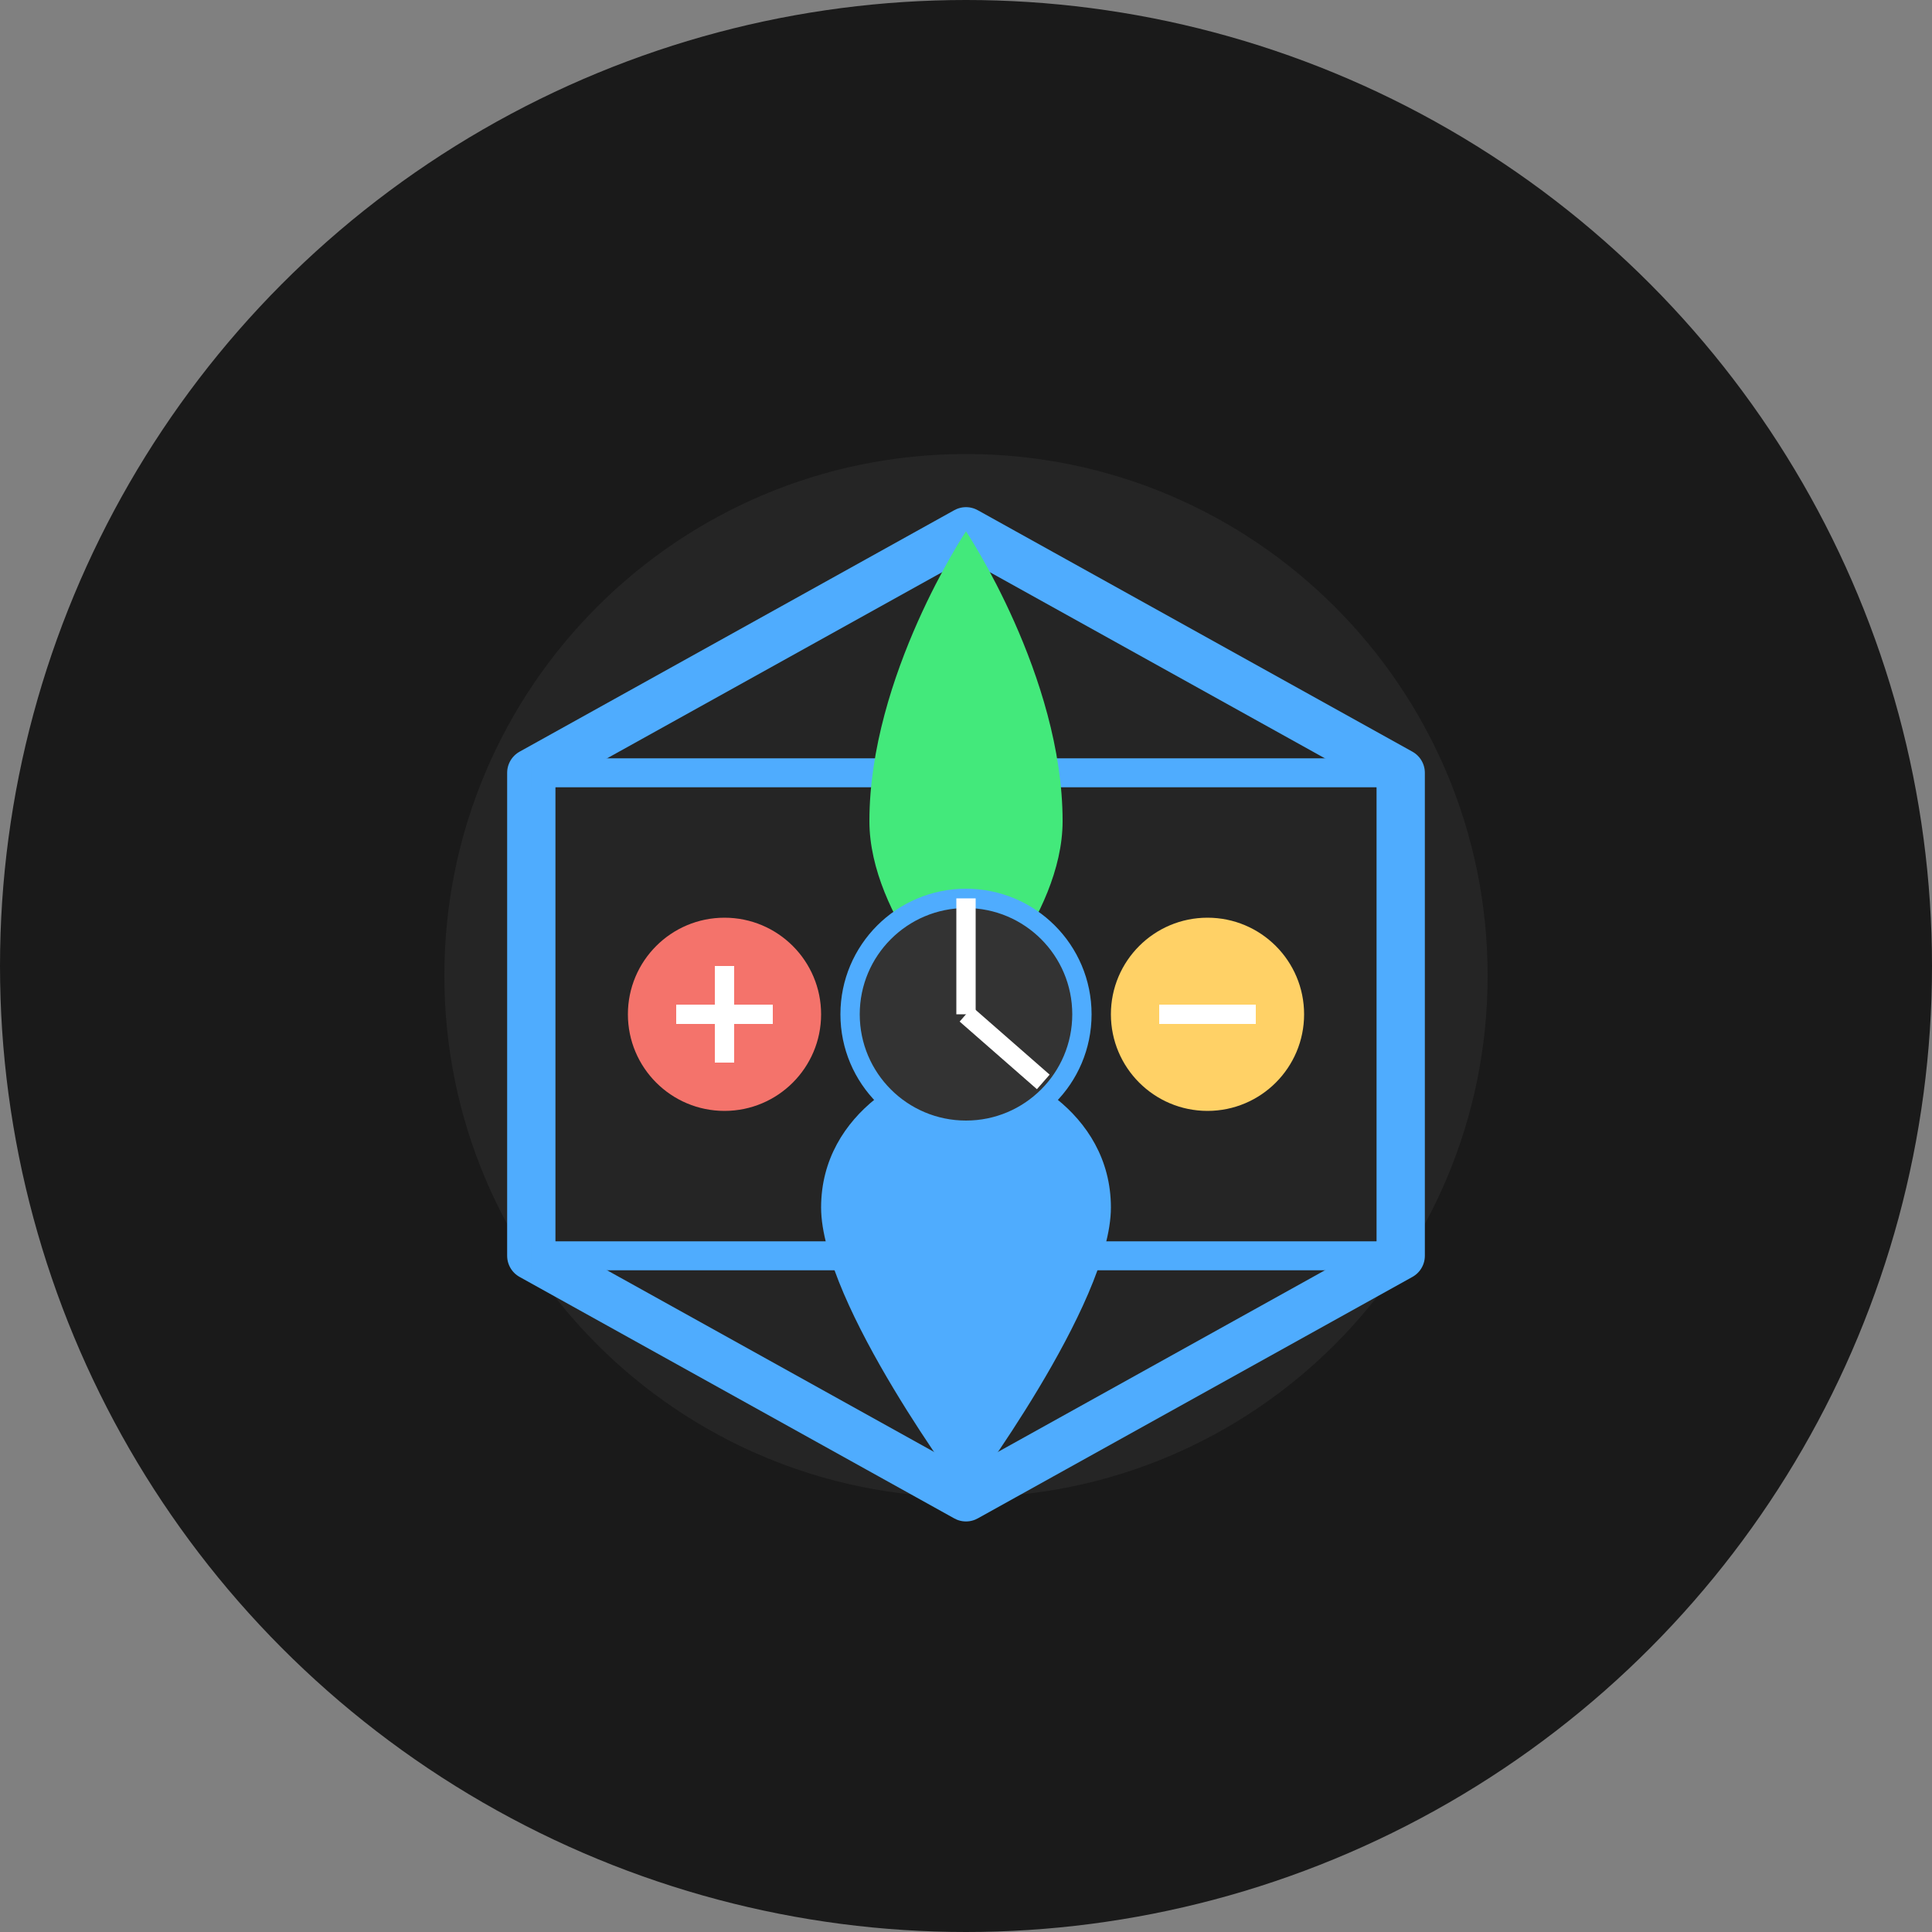 <?xml version="1.0" encoding="UTF-8"?>
<svg width="200" height="200" viewBox="0 0 200 200" fill="none" xmlns="http://www.w3.org/2000/svg">
  <rect x="0" y="0" width="200" height="200" fill="#808080" stroke="none"/>
  <!-- Background Circle -->
  <circle cx="100" cy="100" r="100" fill="#1A1A1A"/>
  
  <!-- Water Drop Base -->
  <path d="M100 155C129.823 155 154 130.823 154 101C154 71.177 129.823 47 100 47C70.177 47 46 71.177 46 101C46 130.823 70.177 155 100 155Z" fill="#252525"/>
  
  <!-- Hexagon Structure (hydroponics symbol) -->
  <path d="M100 55L145 80V130L100 155L55 130V80L100 55Z" stroke="#4FACFE" stroke-width="5" stroke-linejoin="round"/>
  
  <!-- Internal Hexagon Divisions -->
  <path d="M100 55V155" stroke="#4FACFE" stroke-width="3" stroke-linejoin="round"/>
  <path d="M55 80L145 80" stroke="#4FACFE" stroke-width="3" stroke-linejoin="round"/>
  <path d="M55 130L145 130" stroke="#4FACFE" stroke-width="3" stroke-linejoin="round"/>
  
  <!-- Plant Element -->
  <path d="M100 55C100 55 110 70 110 85C110 95 100 105 100 105C100 105 90 95 90 85C90 70 100 55 100 55Z" fill="#43E97B"/>
  
  <!-- Water Drop Element -->
  <path d="M100 155C100 155 115 135 115 125C115 115 105 110 100 110C95 110 85 115 85 125C85 135 100 155 100 155Z" fill="#4FACFE"/>
  
  <!-- pH and EC Small Icons -->
  <circle cx="75" cy="105" r="10" fill="#F4736B"/>
  <path d="M70 105H80" stroke="white" stroke-width="2"/>
  <path d="M75 100V110" stroke="white" stroke-width="2"/>
  
  <circle cx="125" cy="105" r="10" fill="#FFD166"/>
  <path d="M120 105H130" stroke="white" stroke-width="2"/>
  
  <!-- Temperature Indicator -->
  <circle cx="100" cy="105" r="12" fill="#333333" stroke="#4FACFE" stroke-width="2"/>
  <line x1="100" y1="93" x2="100" y2="105" stroke="white" stroke-width="2"/>
  <path d="M100 105L108 112" stroke="white" stroke-width="2"/>
</svg> 
